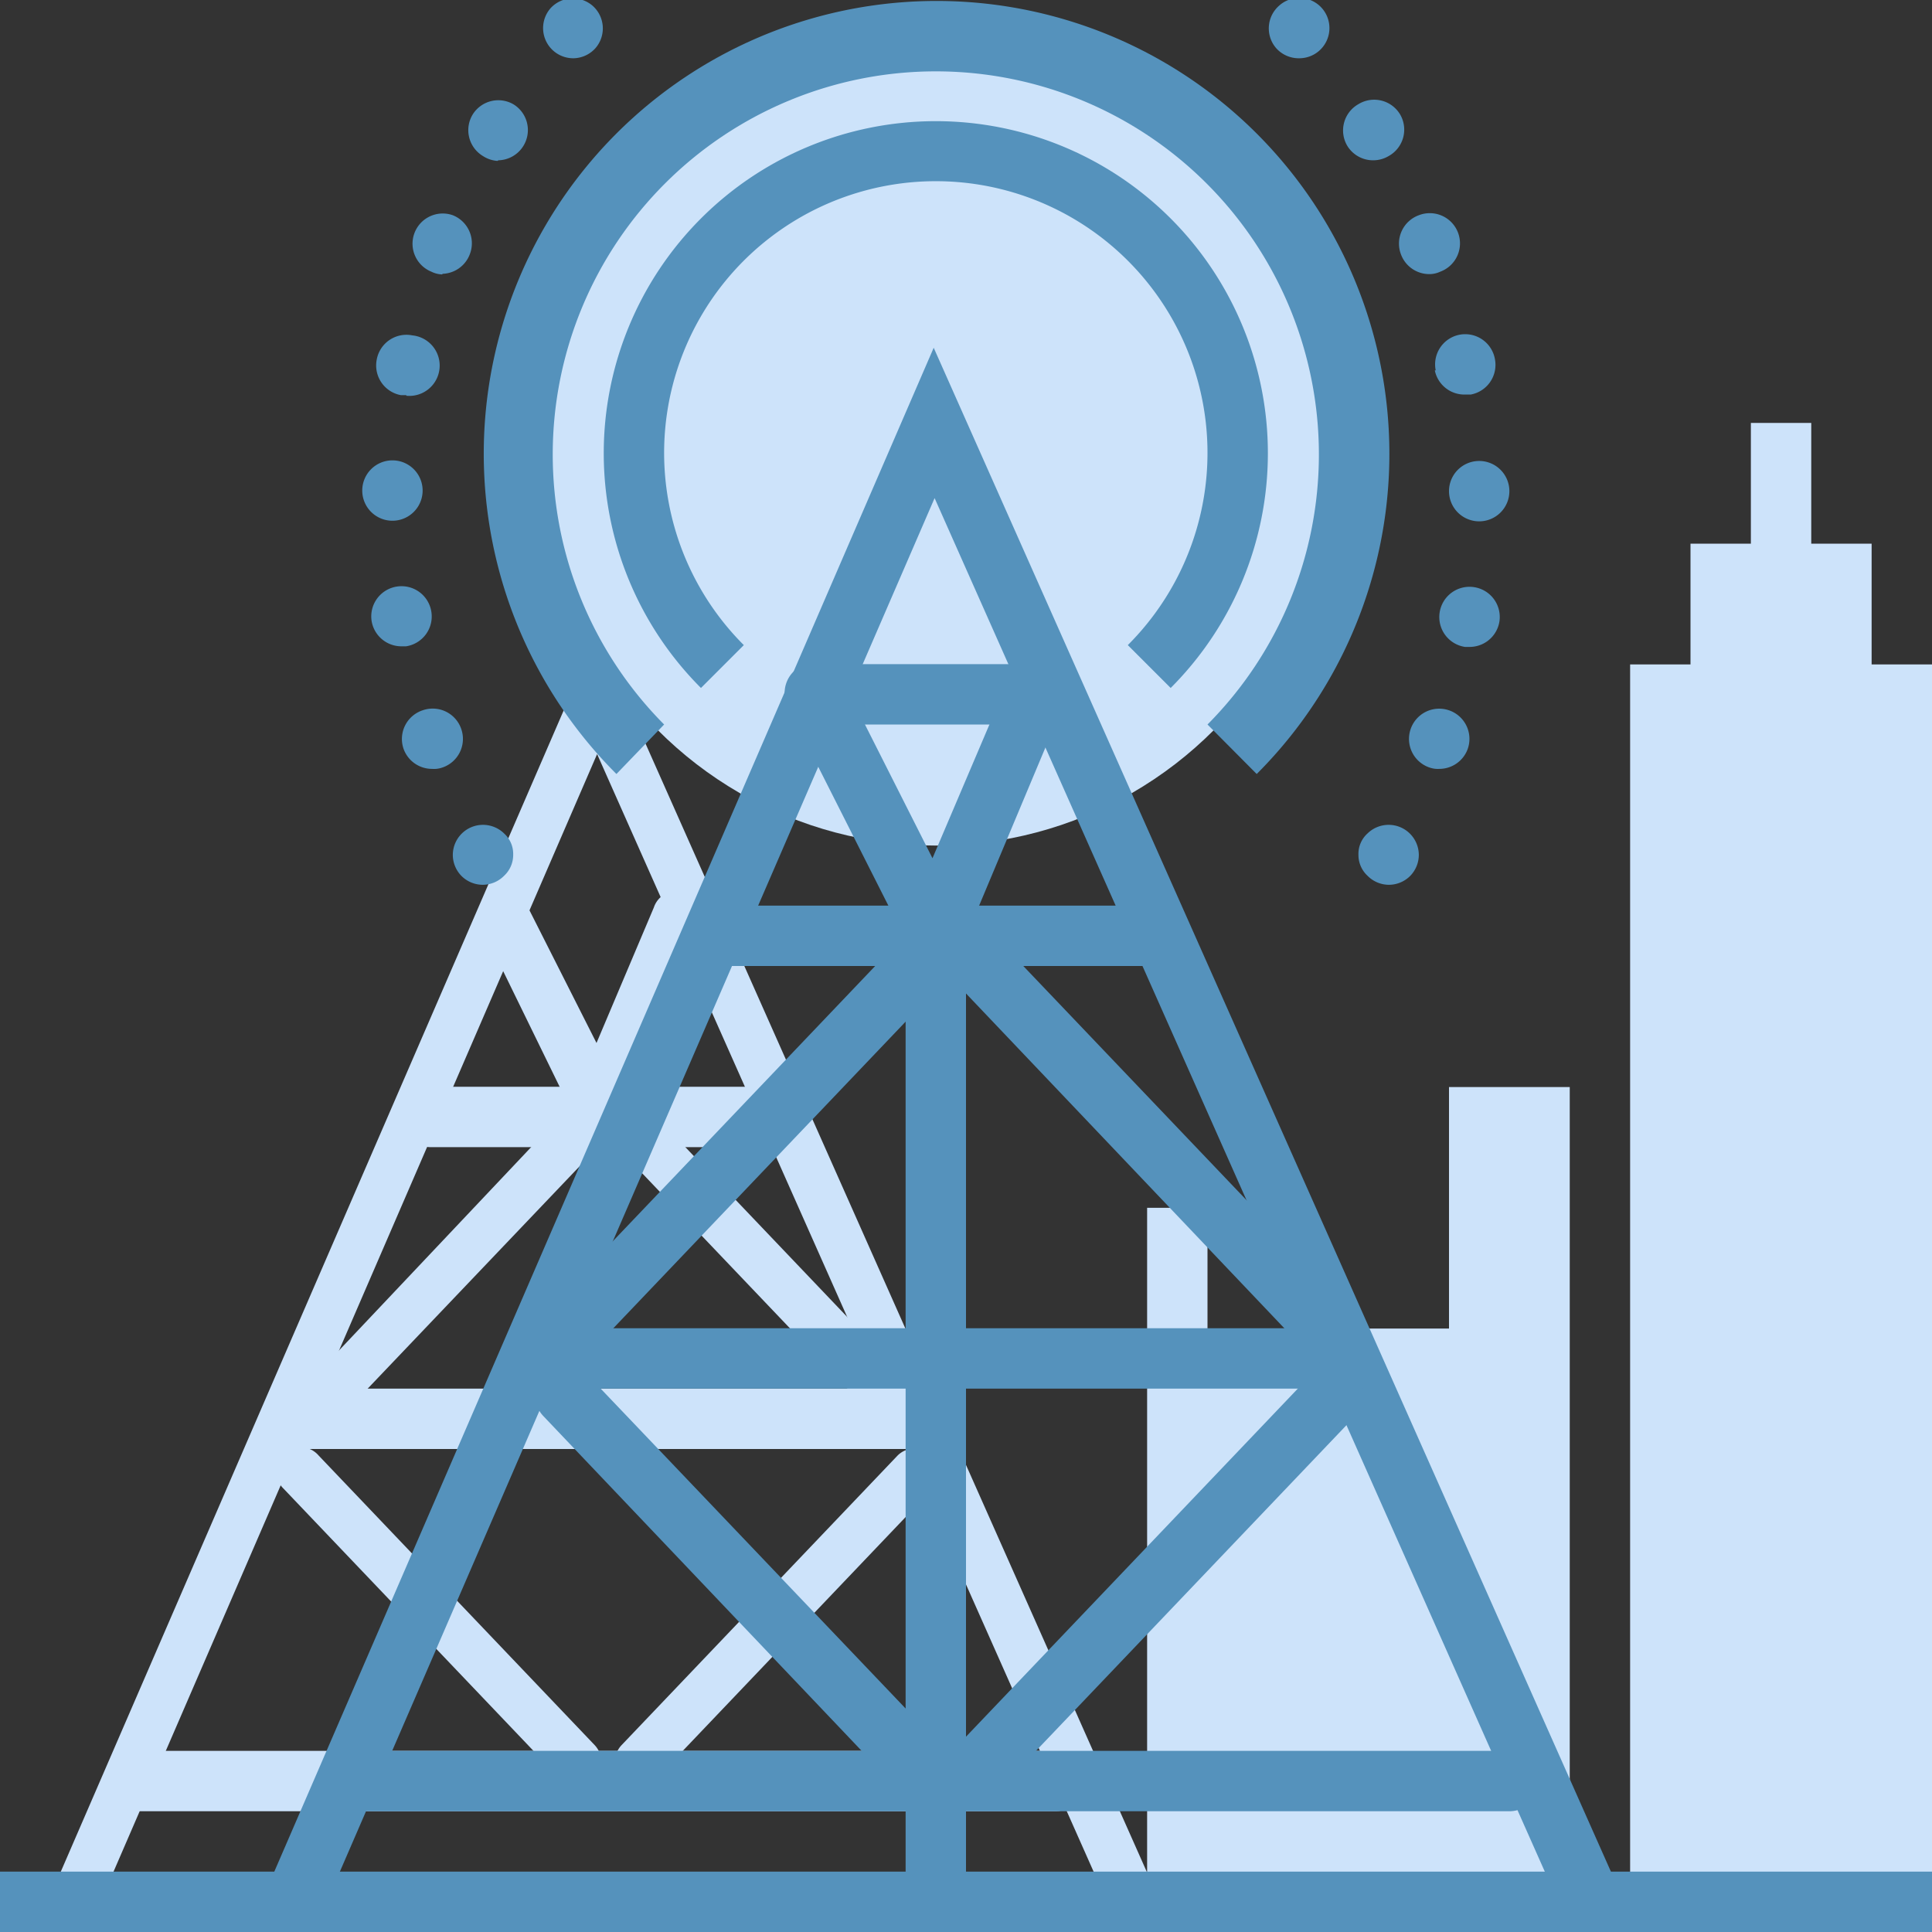 <svg id="broadcast" xmlns="http://www.w3.org/2000/svg" width="64" height="64" viewBox="0 0 64 64"><rect x="0" y="0" width="64" height="64" fill="#333333" stroke="none"/><defs><style>.cls-1{fill:#fff;}.cls-2{fill:#5592bc;}.cls-3{fill:#cde3fa;}.cls-4{fill:none;stroke:#5592bc;stroke-miterlimit:10;stroke-width:2px;}</style></defs><title>broadcast</title><circle class="cls-1" cx="31" cy="13.01" r="3"/><path class="cls-2" d="M31,8a5,5,0,1,0,5,5A5,5,0,0,0,31,8Zm0,8a3,3,0,1,1,3-3A3,3,0,0,1,31,16Z"/><polygon class="cls-3" points="48 36.01 48 44.01 40 44.01 40 40.01 38 40.01 38 64.01 40 64.01 48 64.01 52 64.01 52 36.01 48 36.01"/><polygon class="cls-3" points="36.68 63.02 19.78 24.98 3.32 63.02 1.85 62.38 19.77 21 38.15 62.37 36.68 63.02"/><path class="cls-3" d="M25.42,38H14.22c-.44,0-.8-.56-.8-1s.36-1,.8-1h11.2c.44,0,.8.55.8,1S25.86,38,25.42,38Z"/><path class="cls-3" d="M30.22,48H9.42c-.44,0-.8-.56-.8-1s.36-1,.8-1h20.8c.44,0,.8.56.8,1S30.66,48,30.22,48Z"/><path class="cls-3" d="M35,60H4.62c-.44,0-.8-.56-.8-1s.36-1,.8-1H35c.44,0,.8.56.8,1S35.46,60,35,60Z"/><path class="cls-3" d="M10,48a.8.8,0,0,1-.58-1.35L18.54,37a.8.8,0,0,1,1.16,1.11l-9.15,9.6A.8.8,0,0,1,10,48Z"/><path class="cls-3" d="M30.32,48a.8.8,0,0,1-.58-.25l-9.15-9.6A.8.8,0,0,1,21.75,37l9.15,9.6a.8.8,0,0,1,0,1.13A.79.79,0,0,1,30.32,48Z"/><path class="cls-3" d="M21.17,59.16a.8.8,0,0,1-.58-1.35l9.15-9.6a.8.8,0,0,1,1.16,1.1l-9.15,9.6A.8.8,0,0,1,21.17,59.16Z"/><path class="cls-3" d="M19.12,59.16a.8.8,0,0,1-.58-.25l-9.15-9.6a.8.8,0,1,1,1.16-1.1l9.15,9.6a.8.8,0,0,1-.58,1.35Z"/><path class="cls-3" d="M19.82,38c-.3,0-.58-.56-.71-.83l-3.17-6.49a.92.92,0,0,1,.36-1.17.78.78,0,0,1,1.07.31l2.39,4.73,1.9-4.49a.8.8,0,1,1,1.47.62l-2.57,6.45c-.12.29-.4.88-.71.88Z"/><circle class="cls-3" cx="31" cy="15.01" r="13"/><polygon class="cls-2" points="52.08 64.04 30.96 16.5 10.38 64.03 8.55 63.24 30.93 11.52 53.91 63.23 52.08 64.04"/><path class="cls-2" d="M38,32H24a1,1,0,0,1,0-2H38a1,1,0,0,1,0,2Z"/><path class="cls-2" d="M34,24H28a1,1,0,0,1,0-2h6a1,1,0,0,1,0,2Z"/><path class="cls-2" d="M44,46H18a1,1,0,0,1,0-2H44a1,1,0,0,1,0,2Z"/><path class="cls-2" d="M50,60H12a1,1,0,0,1,0-2H50a1,1,0,0,1,0,2Z"/><path class="cls-2" d="M18.69,45.22A1,1,0,0,1,18,43.53l11.44-12a1,1,0,1,1,1.45,1.38l-11.44,12A1,1,0,0,1,18.69,45.22Z"/><path class="cls-2" d="M44.13,45.22a1,1,0,0,1-.72-.31L32,32.91a1,1,0,1,1,1.45-1.38l11.44,12a1,1,0,0,1-.72,1.69Z"/><path class="cls-2" d="M32.69,59.22A1,1,0,0,1,32,57.53l11.44-12a1,1,0,1,1,1.45,1.38l-11.44,12A1,1,0,0,1,32.69,59.22Z"/><path class="cls-2" d="M30.13,59.22a1,1,0,0,1-.72-.31L18,46.91a1,1,0,1,1,1.45-1.38l11.44,12a1,1,0,0,1-.72,1.69Z"/><path class="cls-2" d="M31,32a1.11,1.11,0,0,1-.89-.65l-4-7.92a1,1,0,0,1,.44-1.37,1,1,0,0,1,1.34.43l3,5.94,2.38-5.59a1,1,0,1,1,1.84.78l-3.22,7.68A1.09,1.09,0,0,1,31,32Z"/><path class="cls-2" d="M24.64,21.37a9,9,0,1,1,12.72,0l1.42,1.42a11,11,0,1,0-15.56,0Z"/><path class="cls-2" d="M22,24A12.69,12.69,0,1,1,40,24l1.63,1.64a15,15,0,1,0-21.21,0Z"/><rect class="cls-2" x="30" y="30" width="2" height="34"/><path class="cls-2" d="M46,29.31a1,1,0,0,1-.7-.3.94.94,0,0,1-.3-.7.91.91,0,0,1,.3-.7,1,1,0,0,1,1.7.7,1,1,0,0,1-.28.7A1,1,0,0,1,46,29.31Z"/><path class="cls-2" d="M47.37,25.43a1,1,0,0,1-.64-1.28h0A1,1,0,0,1,48,23.53h0a1,1,0,0,1,.62,1.28h0a1,1,0,0,1-.94.66h0A.83.83,0,0,1,47.37,25.43Zm1.16-4a1,1,0,0,1-.84-1.14h0a1,1,0,0,1,1.14-.84h0a1,1,0,0,1,.84,1.14h0a1,1,0,0,1-1,.84h-.16ZM48,16.27a1,1,0,0,1,1-1h0a1,1,0,0,1,1,1h0a1,1,0,0,1-1,1h0A1,1,0,0,1,48,16.27Zm-.44-4a1,1,0,0,1,.78-1.18h0a1,1,0,0,1,1.18.8h0a1,1,0,0,1-.8,1.18h0l-.18,0h0A1,1,0,0,1,47.53,12.27ZM46.41,8.43h0A1,1,0,0,1,47,7.13h0a1,1,0,0,1,1.3.58h0A1,1,0,0,1,47.71,9h0a.85.85,0,0,1-.38.08h0A1,1,0,0,1,46.41,8.43Zm-1.78-3.6A1,1,0,0,1,45,3.45h0a1,1,0,0,1,1.38.34h0A1,1,0,0,1,46,5.17h0a1,1,0,0,1-.52.14h0A1,1,0,0,1,44.63,4.83ZM42.27,1.59h0a1,1,0,0,1,.1-1.4h0a1,1,0,0,1,1.42.08h0a1,1,0,0,1-.1,1.42h0a1,1,0,0,1-.66.24h0A1,1,0,0,1,42.27,1.59Z"/><path class="cls-2" d="M16,29.31a1,1,0,0,0,.7-.3.94.94,0,0,0,.3-.7.91.91,0,0,0-.3-.7,1,1,0,0,0-1.7.7,1,1,0,0,0,.28.7A1,1,0,0,0,16,29.31Z"/><path class="cls-2" d="M14.31,25.47h0a1,1,0,0,1-.94-.66h0A1,1,0,0,1,14,23.53h0a1,1,0,0,1,1.28.62h0a1,1,0,0,1-.64,1.28A.83.83,0,0,1,14.31,25.47Zm-1-4.06h0a1,1,0,0,1-1-.84h0a1,1,0,0,1,.84-1.14h0a1,1,0,0,1,1.14.84h0a1,1,0,0,1-.84,1.14ZM13,17.25h0a1,1,0,0,1-1-1h0a1,1,0,0,1,1-1h0a1,1,0,0,1,0,2Zm.46-4.16h0l-.18,0h0a1,1,0,0,1-.8-1.18h0a1,1,0,0,1,1.18-.8h0a1,1,0,0,1-.2,2Zm1.18-4h0A.85.85,0,0,1,14.29,9h0a1,1,0,0,1-.56-1.28h0A1,1,0,0,1,15,7.13h0a1,1,0,0,1,.56,1.3h0A1,1,0,0,1,14.67,9.07Zm1.84-3.76h0A1,1,0,0,1,16,5.17h0a1,1,0,0,1-.34-1.38h0A1,1,0,0,1,17,3.45h0a1,1,0,0,1,.34,1.38A1,1,0,0,1,16.51,5.31ZM19,1.93h0a1,1,0,0,1-.66-.24h0a1,1,0,0,1-.1-1.42h0A1,1,0,0,1,19.63.19h0a1,1,0,0,1,.1,1.4h0A1,1,0,0,1,19,1.93Z"/><polygon class="cls-3" points="62 22.01 62 18.01 60 18.01 60 14.01 58 14.01 58 18.01 56 18.01 56 22.01 54 22.01 54 64.01 64 64.01 64 22.01 62 22.01"/><line class="cls-4" y1="63" x2="64" y2="63"/></svg>